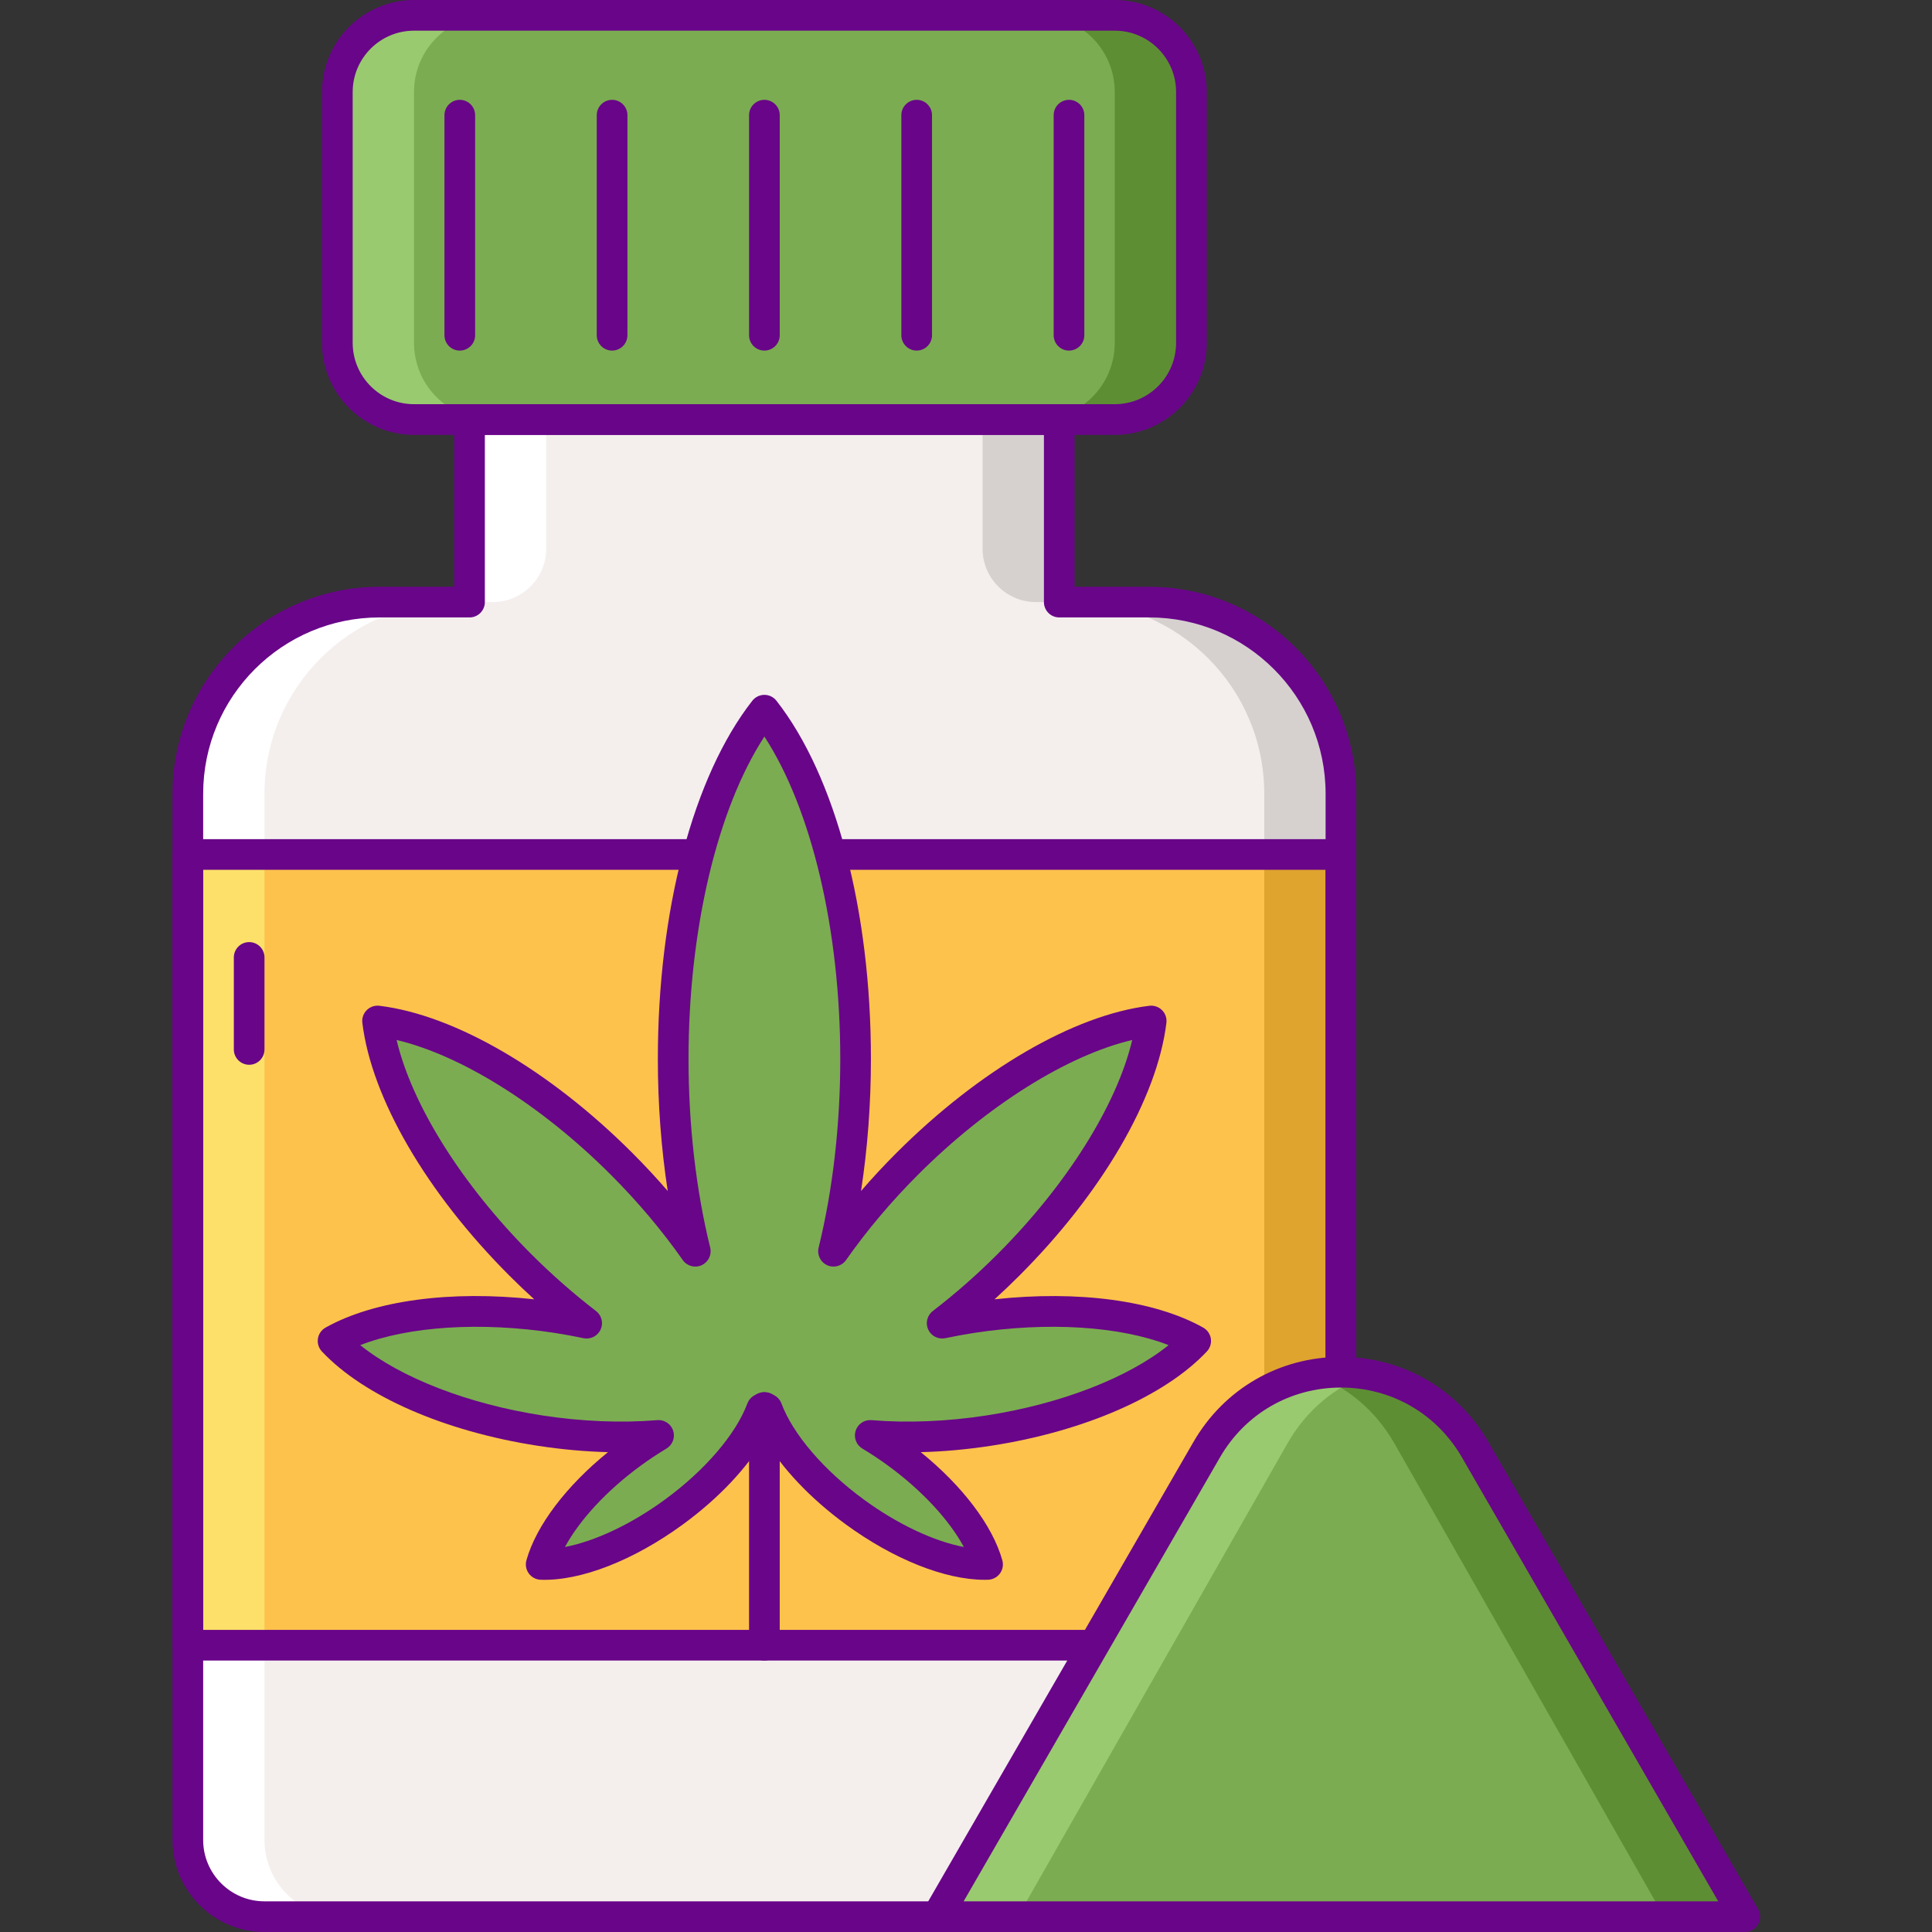 <svg height="504pt" viewBox="-45 0 504 504" width="504pt" xmlns="http://www.w3.org/2000/svg"><rect x="-45" y="0" width="504" height="504" fill="#333333" stroke="none"/><path d="m245.805 109.438h-182.801c-11.047 0-20-8.953-20-20v-65.438c0-11.047 8.953-20 20-20h182.801c11.047 0 20 8.953 20 20v65.438c0 11.047-8.953 20-20 20zm0 0" fill="#7bac51"/><path d="m254.809 157.07h-23.484v-47.633h-153.84v47.629h-23.484c-27.613 0-50 22.387-50 50v272.934c0 11.047 8.953 20 20 20h260.809c11.047 0 20-8.953 20-20v-272.93c0-27.613-22.383-50-50-50zm0 0" fill="#f4efed"/><path d="m245.805 4h-20c11.047 0 20 8.953 20 20v65.438c0 11.047-8.953 20-20 20h20c11.047 0 20-8.953 20-20v-65.438c0-11.047-8.953-20-20-20zm0 0" fill="#5d8e33"/><path d="m63.004 109.438h20c-11.047 0-20-8.953-20-20v-65.438c0-11.047 8.953-20 20-20h-20c-11.047 0-20 8.953-20 20v65.438c0 11.047 8.953 20 20 20zm0 0" fill="#99ca6f"/><path d="m231.324 157.07v-47.633h-20v33.699c0 7.695 6.238 13.93 13.934 13.93h6.066zm0 0" fill="#d6d1cf"/><path d="m254.809 157.07h-20c27.617 0 50 22.387 50 50v272.93c0 11.047-8.953 20-20 20h20c11.047 0 20-8.953 20-20v-272.93c0-27.613-22.383-50-50-50zm0 0" fill="#d6d1cf"/><path d="m77.48 157.07v-47.633h20v33.699c0 7.695-6.234 13.93-13.93 13.93h-6.07zm0 0" fill="#fff"/><path d="m54 157.07h20c-27.613 0-50 22.387-50 50v272.93c0 11.047 8.953 20 20 20h-20c-11.047 0-20-8.953-20-20v-272.93c0-27.613 22.387-50 50-50zm0 0" fill="#fff"/><path d="m4 222.906h300.809v206.277h-300.809zm0 0" fill="#fcc24c"/><path d="m4 222.906h20v206.277h-20zm0 0" fill="#fce06a"/><path d="m284.809 222.906h20v206.277h-20zm0 0" fill="#dea42e"/><g fill="#690589"><path d="m245.805 113.441h-182.801c-13.234 0-24-10.766-24-24v-65.441c0-13.234 10.766-24 24-24h182.801c13.234 0 24 10.766 24 24v65.441c0 13.234-10.766 24-24 24zm-182.801-105.441c-8.82 0-16 7.18-16 16v65.441c0 8.82 7.18 16 16 16h182.801c8.824 0 16-7.18 16-16v-65.441c0-8.82-7.176-16-16-16zm0 0"/><path d="m284.809 504h-260.809c-13.234 0-24-10.766-24-24v-272.93c0-29.777 24.223-54 54-54h19.484v-43.629c0-2.211 1.793-4 4-4h153.844c2.207 0 4 1.789 4 4v43.629h19.48c29.777 0 54 24.223 54 54v272.93c0 13.234-10.766 24-24 24zm-230.809-342.93c-25.363 0-46 20.633-46 46v272.93c0 8.82 7.18 16 16 16h260.809c8.824 0 16-7.18 16-16v-272.93c0-25.367-20.633-46-46-46h-23.48c-2.207 0-4-1.793-4-4v-43.629h-145.844v43.629c0 2.207-1.793 4-4 4zm0 0"/><path d="m304.809 433.184h-300.809c-2.207 0-4-1.793-4-4v-206.277c0-2.207 1.793-4 4-4h300.809c2.211 0 4 1.793 4 4v206.277c0 2.207-1.789 4-4 4zm-296.809-8h292.809v-198.277h-292.809zm0 0"/><path d="m20 277.766c-2.207 0-4-1.793-4-4v-24c0-2.211 1.793-4 4-4s4 1.789 4 4v24c0 2.207-1.793 4-4 4zm0 0"/><path d="m74.945 91.457c-2.211 0-4-1.793-4-4v-57.414c0-2.207 1.789-4 4-4 2.207 0 4 1.793 4 4v57.414c0 2.207-1.793 4-4 4zm0 0"/><path d="m114.676 91.457c-2.211 0-4-1.793-4-4v-57.414c0-2.207 1.789-4 4-4 2.207 0 4 1.793 4 4v57.414c0 2.207-1.793 4-4 4zm0 0"/><path d="m154.406 91.457c-2.207 0-4-1.793-4-4v-57.414c0-2.207 1.793-4 4-4s4 1.793 4 4v57.414c0 2.207-1.793 4-4 4zm0 0"/><path d="m194.133 91.457c-2.207 0-4-1.793-4-4v-57.414c0-2.207 1.793-4 4-4 2.211 0 4 1.793 4 4v57.414c0 2.207-1.789 4-4 4zm0 0"/><path d="m233.867 91.457c-2.211 0-4-1.793-4-4v-57.414c0-2.207 1.789-4 4-4 2.207 0 4 1.793 4 4v57.414c0 2.207-1.793 4-4 4zm0 0"/></g><path d="m212.934 373.203c24.043-3.711 44.109-12.863 53.988-23.387-12.594-7.059-34.48-9.746-58.527-6.035-2.594.398-5.129.871-7.625 1.395 5.832-4.477 11.641-9.547 17.281-15.184 21.562-21.562 35.07-45.688 37.262-63.648-17.961 2.191-42.086 15.699-63.648 37.262-7.418 7.418-13.855 15.137-19.234 22.809 3.676-14.902 5.766-31.984 5.766-50.152 0-38.891-9.574-72.82-23.793-90.992-14.219 18.172-23.789 52.102-23.789 90.992 0 18.168 2.09 35.25 5.766 50.152-5.379-7.672-11.816-15.391-19.234-22.809-21.566-21.562-45.688-35.07-63.648-37.262 2.191 17.961 15.699 42.086 37.262 63.648 5.637 5.637 11.449 10.707 17.281 15.184-2.492-.523-5.031-.996-7.625-1.395-24.043-3.711-45.934-1.023-58.523 6.035 9.879 10.523 29.945 19.676 53.988 23.387 10.988 1.691 21.516 2.039 30.922 1.254-2.363 1.414-4.734 2.984-7.086 4.703-12.441 9.121-21.055 20.137-23.531 28.949 9.145.285 22.246-4.605 34.688-13.723 11.484-8.414 19.688-18.441 22.84-26.863.184-.098.387-.191.566-.293.039.004.086.016.129.02.043-.004.086-.016.129-.02.184.102.383.191.566.293 3.152 8.422 11.355 18.449 22.84 26.863 12.441 9.117 25.539 14.008 34.691 13.723-2.48-8.812-11.094-19.828-23.535-28.949-2.348-1.719-4.723-3.289-7.086-4.703 9.406.785 19.93.438 30.922-1.254zm0 0" fill="#7bac51"/><path d="m154.406 433.184c-2.207 0-4-1.793-4-4v-62.02c0-2.207 1.793-4 4-4s4 1.793 4 4v62.02c0 2.207-1.793 4-4 4zm0 0" fill="#690589"/><path d="m211.844 412.121c-10.332 0-23.805-5.375-36.27-14.504-9.25-6.777-16.668-14.66-21.168-22.355-4.504 7.695-11.922 15.578-21.172 22.355-12.836 9.402-26.758 14.867-37.18 14.492-1.23-.043-2.375-.641-3.102-1.637-.727-.992-.957-2.262-.625-3.445 2.551-9.059 10.383-19.379 21.281-28.207-5.984-.148-12.113-.707-18.34-1.664-24.312-3.75-45.355-12.949-56.297-24.602-.84-.898-1.223-2.133-1.035-3.348.188-1.219.922-2.277 1.996-2.879 12.664-7.102 32.656-9.762 54.43-7.375-2.188-1.988-4.332-4.035-6.43-6.133-21.648-21.641-36.004-46.312-38.406-65.988-.148-1.219.273-2.445 1.145-3.312.867-.871 2.082-1.289 3.309-1.141 19.676 2.398 44.344 16.754 65.992 38.402 3.223 3.219 6.297 6.531 9.219 9.918-1.699-11.047-2.578-22.707-2.578-34.434 0-38.801 9.211-73.738 24.645-93.461.758-.965 1.918-1.535 3.148-1.535s2.391.566 3.148 1.535c15.43 19.723 24.645 54.66 24.645 93.461 0 11.727-.883 23.387-2.578 34.438 2.918-3.391 5.996-6.703 9.215-9.922 21.648-21.648 46.316-36.004 65.992-38.402 1.223-.145 2.441.273 3.312 1.141.871.867 1.293 2.094 1.141 3.312-2.402 19.676-16.758 44.348-38.402 65.988-2.098 2.102-4.246 4.145-6.434 6.133 21.773-2.379 41.77.277 54.43 7.375 1.074.602 1.812 1.66 2 2.879.188 1.215-.195 2.449-1.039 3.348-10.941 11.652-31.984 20.852-56.297 24.602-6.227.957-12.359 1.516-18.34 1.664 10.898 8.828 18.73 19.148 21.277 28.207.336 1.184.105 2.453-.621 3.445-.73.996-1.871 1.598-3.102 1.637-.297.008-.605.012-.91.012zm-85.043-41.664c1.727 0 3.27 1.113 3.809 2.777.57 1.773-.16 3.703-1.754 4.656-2.293 1.375-4.574 2.887-6.777 4.5-8.824 6.465-15.918 14.168-19.699 21.176 7.824-1.492 17.305-5.938 26.129-12.406 10.43-7.641 18.453-17.004 21.457-25.035.34-.91 1-1.664 1.855-2.125l.348-.18c.734-.414 1.727-.664 2.574-.562.617.039 1.238.195 1.746.48l.508.262c.855.457 1.516 1.211 1.855 2.125 3.004 8.031 11.023 17.391 21.457 25.035 8.828 6.469 18.309 10.914 26.129 12.406-3.781-7.008-10.875-14.707-19.703-21.176-2.207-1.617-4.484-3.129-6.773-4.5-1.594-.953-2.324-2.883-1.754-4.656.57-1.773 2.27-2.91 4.141-2.762 9.359.781 19.727.355 29.977-1.223 19.426-2.996 36.977-9.844 47.523-18.344-12.621-4.926-31.418-6.168-50.84-3.172-2.359.367-4.785.809-7.414 1.359-1.832.375-3.676-.551-4.453-2.246-.781-1.695-.281-3.707 1.199-4.84 5.852-4.496 11.531-9.488 16.887-14.844 18.121-18.121 31.145-38.973 35.133-55.863-16.891 3.988-37.742 17.012-55.863 35.133-7.035 7.035-13.355 14.531-18.789 22.277-1.105 1.574-3.18 2.145-4.93 1.344-1.75-.797-2.688-2.73-2.227-4.598 3.695-14.988 5.648-32 5.648-49.195 0-33.727-7.5-65.238-19.793-84.109-12.293 18.867-19.793 50.379-19.793 84.109 0 17.195 1.953 34.207 5.652 49.195.457 1.867-.477 3.801-2.23 4.598-1.75.801-3.824.23-4.93-1.344-5.426-7.742-11.75-15.238-18.789-22.277-18.117-18.121-38.969-31.145-55.859-35.133 3.988 16.891 17.012 37.742 35.133 55.863 5.352 5.352 11.031 10.344 16.887 14.844 1.48 1.133 1.98 3.145 1.199 4.84-.781 1.695-2.625 2.625-4.453 2.246-2.629-.551-5.051-.992-7.414-1.359-19.422-2.996-38.219-1.75-50.836 3.172 10.543 8.5 28.094 15.348 47.52 18.344 10.25 1.578 20.617 2 29.98 1.223.105-.012.219-.016.328-.016zm86.133 2.746h.02zm0 0" fill="#690589"/><path d="m304.809 500h-105.352l52.676-91.238 17.648-30.562c15.57-26.969 54.492-26.969 70.062 0l17.645 30.562 52.676 91.238zm0 0" fill="#7bac51"/><path d="m357.488 408.762-17.645-30.562c-9.137-15.82-26.305-22.344-42.082-19.605 8.406 3.102 15.949 9.09 21.02 17.98l17.645 30.973 52.676 92.453h21.062zm0 0" fill="#5d8e33"/><path d="m290.84 376.574c5.066-8.895 12.613-14.879 21.02-17.98-15.781-2.742-32.949 3.785-42.082 19.602l-17.645 30.562-52.676 91.242h21.062l52.676-92.457zm0 0" fill="#99ca6f"/><path d="m410.164 504h-210.707c-1.43 0-2.75-.762-3.465-2-.715-1.238-.715-2.762 0-4l70.32-121.801c8.039-13.918 22.426-22.227 38.496-22.227 16.07 0 30.461 8.309 38.496 22.227l70.324 121.801c.715 1.238.715 2.762 0 4s-2.035 2-3.465 2zm-203.781-8h196.852l-66.855-115.801c-6.59-11.414-18.391-18.227-31.57-18.227-13.176 0-24.977 6.812-31.566 18.227zm0 0" fill="#690589"/></svg>